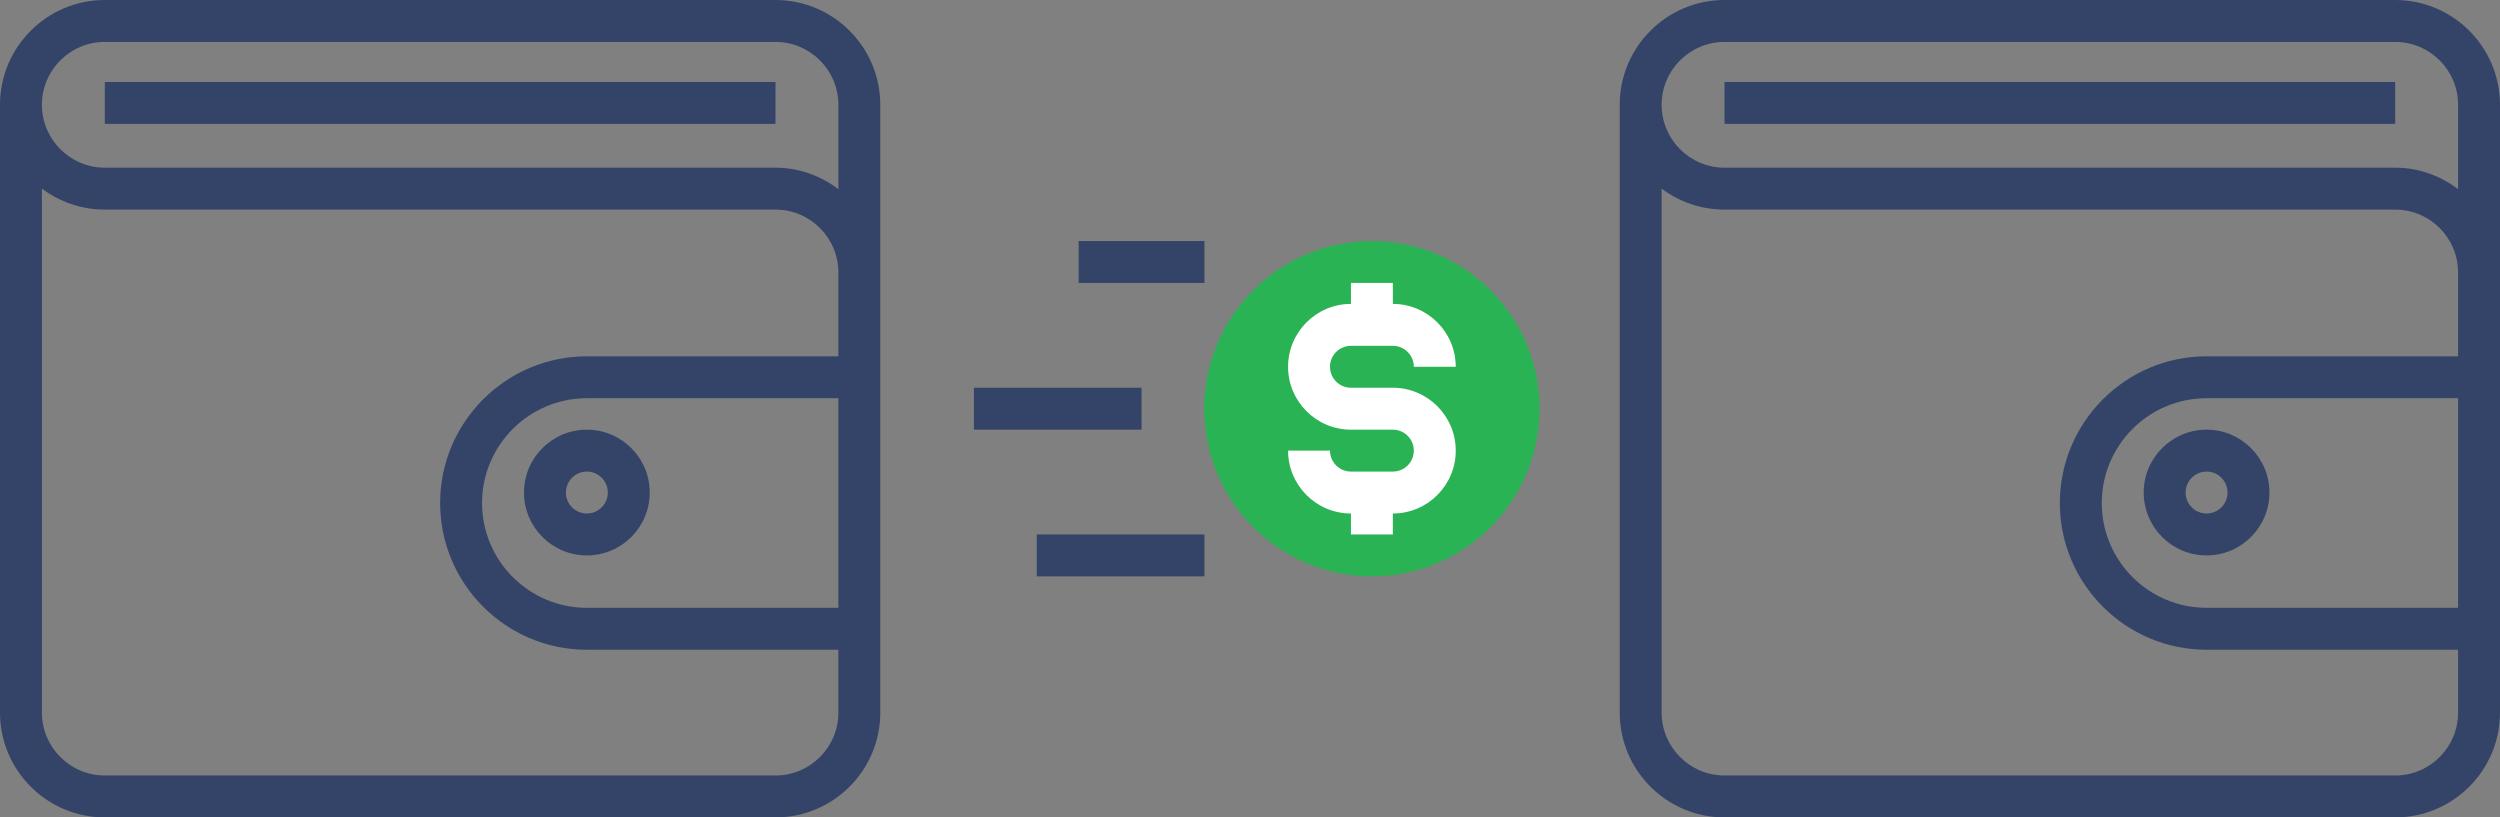 <?xml version="1.0" encoding="utf-8"?>
<!-- Generator: Adobe Illustrator 17.0.0, SVG Export Plug-In . SVG Version: 6.00 Build 0)  -->
<!DOCTYPE svg PUBLIC "-//W3C//DTD SVG 1.1//EN" "http://www.w3.org/Graphics/SVG/1.1/DTD/svg11.dtd">
<svg version="1.1" id="Layer_1" xmlns="http://www.w3.org/2000/svg" xmlns:xlink="http://www.w3.org/1999/xlink" x="0px" y="0px"
	 width="1164.008px" height="380.588px" viewBox="1432.021 1152.814 1164.008 380.588"
	 enable-background="new 1432.021 1152.814 1164.008 380.588" xml:space="preserve">
<rect x="1432.021" y="1152.814" width="1164.008" height="380.588" fill="#808080" stroke="none"/>
<g>
	<path fill="#334468" d="M1793.092,1152.814h-97.587v19.517h97.587c16.14,0,29.277,13.134,29.277,29.277v39.289
		c-8.177-6.198-18.25-10.012-29.277-10.012h-312.277c-16.141,0-29.277-13.134-29.277-29.277s13.136-29.277,29.277-29.277h224.45
		v-19.517h-224.45c-26.904,0-48.794,21.889-48.794,48.794v283c0,26.904,21.889,48.794,48.794,48.794h312.278
		c26.904,0,48.794-21.889,48.794-48.794v-29.277v-136.62v-39.035v-78.069C1841.885,1174.703,1819.996,1152.814,1793.092,1152.814z
		 M1822.367,1435.817h-117.104c-26.904,0-48.794-21.889-48.794-48.794c0-26.906,21.888-48.794,48.794-48.794h117.104V1435.817z
		 M1822.367,1318.713h-117.104c-37.669,0-68.312,30.651-68.312,68.312s30.643,68.312,68.312,68.312h117.104v29.273
		c0,16.141-13.135,29.277-29.277,29.277h-312.277c-16.141,0-29.277-13.134-29.277-29.277v-243.988
		c8.159,6.137,18.297,9.778,29.277,9.778h312.277c16.141,0,29.277,13.134,29.277,29.277V1318.713z"/>
	<rect x="1480.815" y="1190.976" fill="#334468" width="312.277" height="19.517"/>
	<path fill="#334468" d="M1675.988,1382.143c0,16.141,13.135,29.277,29.277,29.277c16.143,0,29.277-13.134,29.277-29.277
		s-13.134-29.277-29.277-29.277C1689.123,1352.866,1675.988,1366.003,1675.988,1382.143z M1715.023,1382.143
		c0,5.386-4.382,9.76-9.76,9.76s-9.76-4.372-9.76-9.76c0-5.388,4.382-9.76,9.76-9.76S1715.023,1376.758,1715.023,1382.143z"/>
</g>
<g>
	<path fill="#334468" d="M2547.235,1152.814h-97.587v19.517h97.587c16.14,0,29.277,13.134,29.277,29.277v39.289
		c-8.177-6.198-18.25-10.012-29.277-10.012h-312.278c-16.141,0-29.277-13.134-29.277-29.277s13.136-29.277,29.277-29.277h223.998
		v-19.517h-223.998c-26.904,0-48.794,21.889-48.794,48.794v283c0,26.904,21.889,48.794,48.794,48.794h312.278
		c26.904,0,48.794-21.889,48.794-48.794v-29.277v-136.62v-39.035v-78.069C2596.027,1174.703,2574.138,1152.814,2547.235,1152.814z
		 M2576.51,1435.817h-117.104c-26.904,0-48.794-21.889-48.794-48.794c0-26.906,21.888-48.794,48.794-48.794h117.104V1435.817z
		 M2576.51,1318.713h-117.104c-37.669,0-68.312,30.651-68.312,68.312s30.643,68.312,68.312,68.312h117.104v29.273
		c0,16.141-13.135,29.277-29.277,29.277h-312.278c-16.14,0-29.277-13.134-29.277-29.277v-243.988
		c8.159,6.137,18.297,9.778,29.277,9.778h312.278c16.141,0,29.277,13.134,29.277,29.277V1318.713z"/>
	<rect x="2234.957" y="1190.976" fill="#334468" width="312.277" height="19.517"/>
	<path fill="#334468" d="M2430.13,1382.143c0,16.141,13.135,29.277,29.277,29.277c16.143,0,29.277-13.134,29.277-29.277
		s-13.134-29.277-29.277-29.277C2443.265,1352.866,2430.13,1366.003,2430.13,1382.143z M2469.165,1382.143
		c0,5.386-4.382,9.76-9.76,9.76s-9.76-4.372-9.76-9.76c0-5.388,4.382-9.76,9.76-9.76S2469.165,1376.758,2469.165,1382.143z"/>
</g>
<g>
	<circle fill="#2AB354" cx="2070.786" cy="1343.109" r="78.069"/>
	<path fill="#FFFFFF" d="M2080.544,1372.384h-19.517c-5.377,0-9.76-4.382-9.76-9.76h-19.517c0,16.141,13.134,29.277,29.277,29.277
		v9.76h19.517v-9.76c16.14,0,29.277-13.134,29.277-29.277s-13.134-29.277-29.277-29.277h-19.517c-5.377,0-9.76-4.382-9.76-9.76
		c0-5.377,4.382-9.756,9.76-9.756h19.517c5.377,0,9.76,4.382,9.76,9.76h19.517c0-16.141-13.134-29.277-29.277-29.277v-9.76h-19.517
		v9.76c-16.141,0-29.277,13.134-29.277,29.277s13.134,29.277,29.277,29.277h19.517c5.377,0,9.76,4.382,9.76,9.76
		C2090.304,1368.006,2085.921,1372.384,2080.544,1372.384z"/>
</g>
<g>
	<rect x="1885.464" y="1333.349" fill="#334468" width="78.069" height="19.517"/>
	<rect x="1914.741" y="1401.661" fill="#334468" width="78.069" height="19.517"/>
	<rect x="1934.258" y="1265.039" fill="#334468" width="58.552" height="19.517"/>
</g>
</svg>
